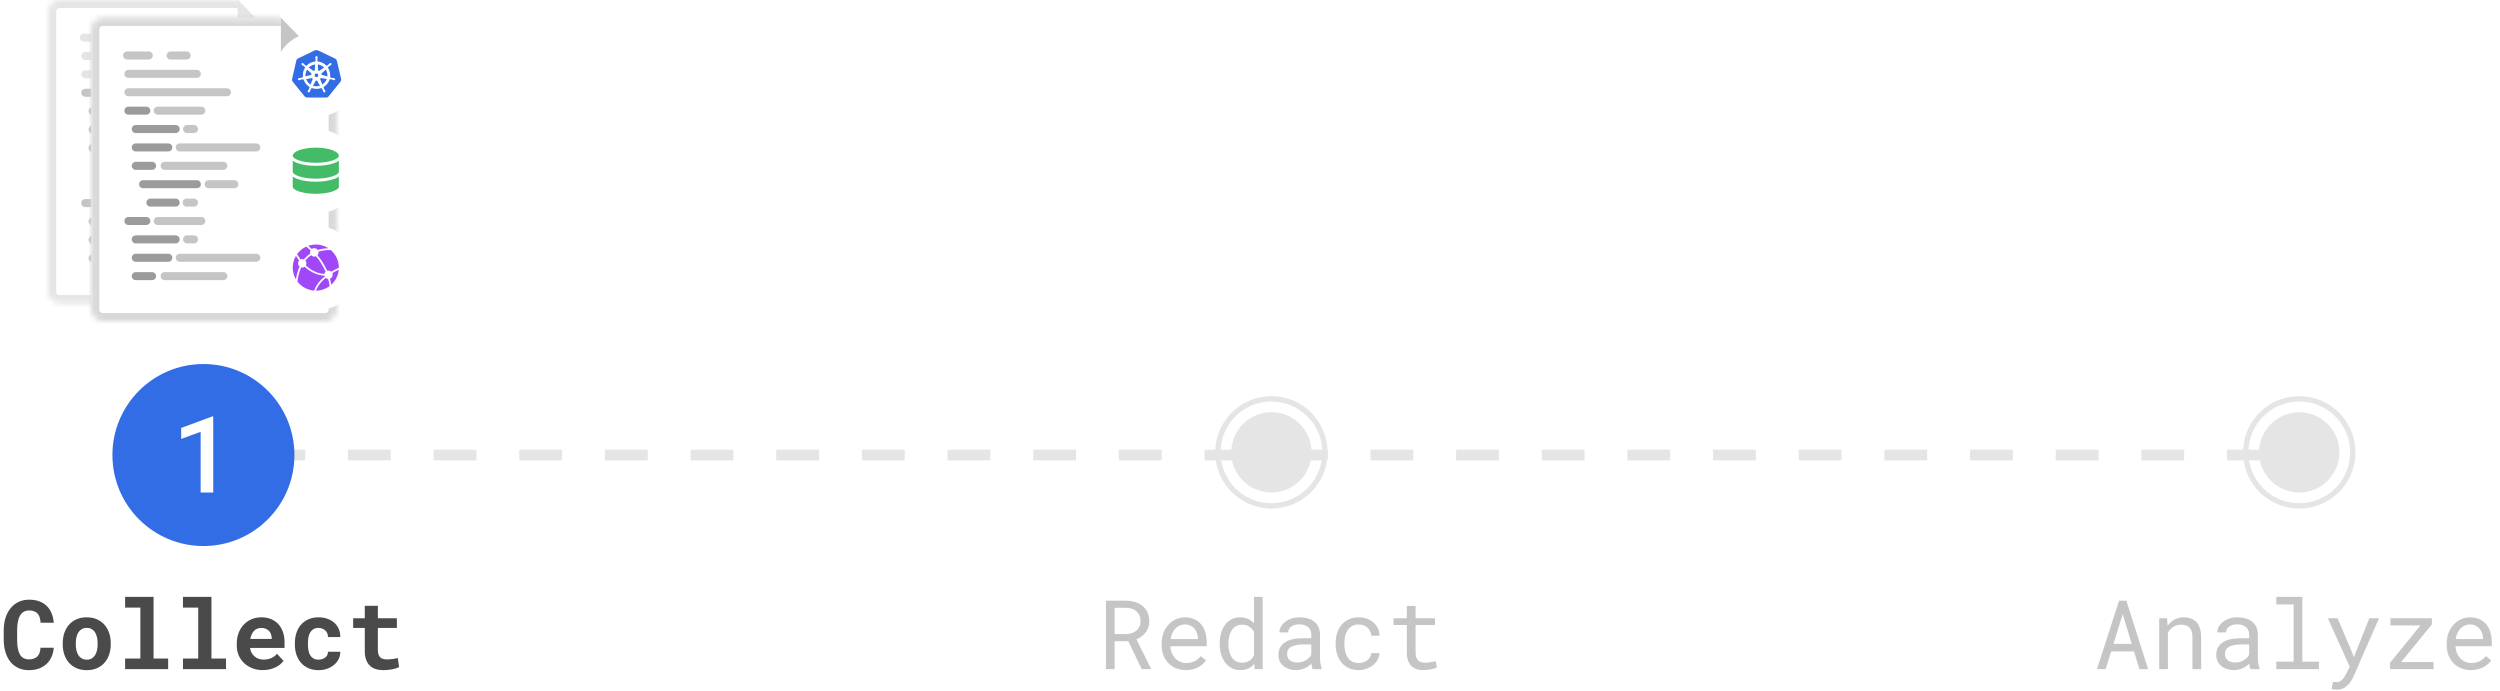 <svg xmlns="http://www.w3.org/2000/svg" width="467" height="129" fill="none" viewBox="0 0 467 129"><path fill="#C5C5C5" d="M398.638 121.687H394.366L393.338 125H391.712L395.843 112.203H397.205L401.266 125H399.648L398.638 121.687ZM394.806 120.271H398.207L396.52 114.717L394.806 120.271ZM404.799 115.49L404.913 116.896C405.259 116.404 405.684 116.021 406.188 115.745C406.691 115.464 407.254 115.32 407.875 115.314C408.373 115.314 408.824 115.385 409.229 115.525C409.639 115.666 409.987 115.886 410.274 116.185C410.562 116.483 410.781 116.864 410.934 117.327C411.092 117.784 411.171 118.329 411.171 118.962V125H409.545V118.997C409.545 118.575 409.498 118.218 409.404 117.925C409.311 117.632 409.17 117.395 408.982 117.213C408.801 117.031 408.575 116.899 408.306 116.817C408.042 116.735 407.737 116.694 407.392 116.694C406.847 116.694 406.366 116.832 405.95 117.107C405.54 117.377 405.212 117.734 404.966 118.18V125H403.34V115.49H404.799ZM420.399 125C420.335 124.877 420.282 124.725 420.241 124.543C420.206 124.355 420.18 124.162 420.162 123.963C419.998 124.127 419.813 124.282 419.608 124.429C419.409 124.575 419.187 124.704 418.94 124.815C418.7 124.927 418.442 125.015 418.167 125.079C417.892 125.144 417.599 125.176 417.288 125.176C416.784 125.176 416.327 125.103 415.917 124.956C415.513 124.81 415.167 124.613 414.88 124.367C414.599 124.115 414.379 123.819 414.221 123.479C414.068 123.134 413.992 122.762 413.992 122.363C413.992 121.842 414.095 121.385 414.3 120.992C414.511 120.6 414.807 120.274 415.188 120.017C415.568 119.753 416.025 119.557 416.559 119.428C417.098 119.299 417.698 119.234 418.36 119.234H420.136V118.487C420.136 118.2 420.083 117.942 419.978 117.714C419.872 117.485 419.723 117.292 419.529 117.134C419.336 116.97 419.099 116.844 418.817 116.756C418.542 116.668 418.231 116.624 417.886 116.624C417.563 116.624 417.273 116.665 417.016 116.747C416.764 116.829 416.55 116.938 416.374 117.072C416.198 117.207 416.061 117.368 415.961 117.556C415.867 117.737 415.82 117.928 415.82 118.127H414.186C414.191 117.781 414.279 117.441 414.449 117.107C414.625 116.773 414.874 116.475 415.196 116.211C415.524 115.941 415.92 115.725 416.383 115.561C416.852 115.396 417.382 115.314 417.974 115.314C418.513 115.314 419.014 115.382 419.477 115.517C419.939 115.646 420.338 115.845 420.672 116.114C421.012 116.378 421.278 116.709 421.472 117.107C421.665 117.506 421.762 117.972 421.762 118.505V122.926C421.762 123.242 421.791 123.579 421.85 123.937C421.908 124.288 421.99 124.596 422.096 124.859V125H420.399ZM417.525 123.761C417.842 123.761 418.138 123.72 418.413 123.638C418.688 123.556 418.938 123.447 419.16 123.312C419.389 123.178 419.585 123.025 419.749 122.855C419.913 122.68 420.042 122.498 420.136 122.311V120.386H418.624C417.675 120.386 416.937 120.526 416.409 120.808C415.882 121.089 415.618 121.531 415.618 122.135C415.618 122.369 415.656 122.586 415.732 122.785C415.814 122.984 415.935 123.157 416.093 123.304C416.251 123.444 416.45 123.556 416.69 123.638C416.931 123.72 417.209 123.761 417.525 123.761ZM425.216 111.5H430.076V123.594H433.179V125H425.216V123.594H428.45V112.915H425.216V111.5ZM439.27 121.625L439.691 122.776L442.592 115.49H444.411L439.586 126.468C439.475 126.714 439.331 126.975 439.155 127.25C438.985 127.525 438.777 127.78 438.531 128.015C438.285 128.249 437.998 128.445 437.67 128.604C437.342 128.762 436.964 128.841 436.536 128.841C436.46 128.841 436.375 128.835 436.281 128.823C436.188 128.817 436.094 128.806 436 128.788C435.906 128.776 435.818 128.762 435.736 128.744C435.654 128.727 435.587 128.712 435.534 128.7L435.798 127.373C435.839 127.373 435.895 127.376 435.965 127.382C436.035 127.388 436.108 127.394 436.185 127.399C436.261 127.405 436.334 127.408 436.404 127.408C436.475 127.414 436.53 127.417 436.571 127.417C436.794 127.417 436.996 127.355 437.178 127.232C437.365 127.109 437.529 126.963 437.67 126.793C437.816 126.623 437.939 126.447 438.039 126.266C438.145 126.084 438.227 125.935 438.285 125.817L438.936 124.552L434.84 115.49H436.659L439.27 121.625ZM448.533 123.673H454.589V125H446.459V123.805L452.137 116.835H446.538V115.49H454.272V116.642L448.533 123.673ZM461.594 125.176C460.926 125.176 460.311 125.062 459.748 124.833C459.191 124.604 458.714 124.285 458.315 123.875C457.917 123.465 457.606 122.979 457.384 122.416C457.161 121.854 457.05 121.241 457.05 120.579V120.21C457.05 119.442 457.173 118.757 457.419 118.153C457.665 117.544 457.99 117.031 458.395 116.615C458.805 116.193 459.268 115.871 459.783 115.648C460.305 115.426 460.838 115.314 461.383 115.314C462.068 115.314 462.666 115.435 463.176 115.675C463.691 115.909 464.119 116.237 464.459 116.659C464.799 117.075 465.051 117.567 465.215 118.136C465.385 118.704 465.47 119.319 465.47 119.981V120.711H458.676C458.693 121.145 458.775 121.552 458.922 121.933C459.074 122.313 459.279 122.647 459.537 122.935C459.801 123.216 460.114 123.438 460.478 123.603C460.841 123.767 461.242 123.849 461.682 123.849C462.262 123.849 462.777 123.731 463.229 123.497C463.68 123.263 464.055 122.952 464.354 122.565L465.347 123.339C465.188 123.579 464.989 123.811 464.749 124.033C464.515 124.25 464.242 124.443 463.932 124.613C463.621 124.783 463.27 124.918 462.877 125.018C462.484 125.123 462.057 125.176 461.594 125.176ZM461.383 116.65C461.055 116.65 460.744 116.712 460.451 116.835C460.158 116.952 459.895 117.128 459.66 117.362C459.426 117.591 459.227 117.875 459.062 118.215C458.904 118.549 458.793 118.936 458.729 119.375H463.844V119.252C463.826 118.936 463.765 118.622 463.659 118.312C463.56 118.001 463.41 117.723 463.211 117.477C463.012 117.23 462.76 117.031 462.455 116.879C462.156 116.727 461.799 116.65 461.383 116.65Z"/><path fill="#C5C5C5" d="M210.766 119.779H208.208V125H206.591V112.203H210.344C210.941 112.215 211.504 112.3 212.031 112.458C212.559 112.616 213.019 112.854 213.411 113.17C213.81 113.486 214.12 113.885 214.343 114.365C214.571 114.84 214.686 115.399 214.686 116.044C214.686 116.46 214.624 116.841 214.501 117.187C214.384 117.532 214.22 117.846 214.009 118.127C213.798 118.408 213.546 118.657 213.253 118.874C212.96 119.091 212.638 119.275 212.286 119.428L215.002 124.895L214.993 125H213.279L210.766 119.779ZM208.208 118.443H210.388C210.751 118.438 211.094 118.382 211.416 118.276C211.738 118.165 212.02 118.007 212.26 117.802C212.506 117.597 212.699 117.348 212.84 117.055C212.98 116.756 213.051 116.413 213.051 116.026C213.051 115.616 212.983 115.259 212.849 114.954C212.714 114.644 212.526 114.386 212.286 114.181C212.046 113.97 211.759 113.812 211.425 113.706C211.097 113.601 210.736 113.545 210.344 113.539H208.208V118.443ZM221.541 125.176C220.873 125.176 220.258 125.062 219.695 124.833C219.139 124.604 218.661 124.285 218.263 123.875C217.864 123.465 217.554 122.979 217.331 122.416C217.108 121.854 216.997 121.241 216.997 120.579V120.21C216.997 119.442 217.12 118.757 217.366 118.153C217.612 117.544 217.938 117.031 218.342 116.615C218.752 116.193 219.215 115.871 219.73 115.648C220.252 115.426 220.785 115.314 221.33 115.314C222.016 115.314 222.613 115.435 223.123 115.675C223.639 115.909 224.066 116.237 224.406 116.659C224.746 117.075 224.998 117.567 225.162 118.136C225.332 118.704 225.417 119.319 225.417 119.981V120.711H218.623C218.641 121.145 218.723 121.552 218.869 121.933C219.021 122.313 219.227 122.647 219.484 122.935C219.748 123.216 220.062 123.438 220.425 123.603C220.788 123.767 221.189 123.849 221.629 123.849C222.209 123.849 222.725 123.731 223.176 123.497C223.627 123.263 224.002 122.952 224.301 122.565L225.294 123.339C225.136 123.579 224.937 123.811 224.696 124.033C224.462 124.25 224.189 124.443 223.879 124.613C223.568 124.783 223.217 124.918 222.824 125.018C222.432 125.123 222.004 125.176 221.541 125.176ZM221.33 116.65C221.002 116.65 220.691 116.712 220.398 116.835C220.105 116.952 219.842 117.128 219.607 117.362C219.373 117.591 219.174 117.875 219.01 118.215C218.852 118.549 218.74 118.936 218.676 119.375H223.791V119.252C223.773 118.936 223.712 118.622 223.606 118.312C223.507 118.001 223.357 117.723 223.158 117.477C222.959 117.23 222.707 117.031 222.402 116.879C222.104 116.727 221.746 116.65 221.33 116.65ZM227.843 120.166C227.843 119.457 227.931 118.807 228.106 118.215C228.288 117.617 228.543 117.104 228.871 116.677C229.205 116.249 229.606 115.915 230.075 115.675C230.544 115.435 231.068 115.314 231.648 115.314C232.217 115.314 232.712 115.411 233.134 115.604C233.562 115.792 233.931 116.067 234.241 116.431V111.5H235.867V125H234.373L234.303 123.998C233.986 124.385 233.608 124.678 233.169 124.877C232.729 125.076 232.217 125.176 231.631 125.176C231.057 125.176 230.535 125.053 230.066 124.807C229.604 124.561 229.208 124.221 228.88 123.787C228.552 123.354 228.297 122.844 228.115 122.258C227.934 121.666 227.843 121.03 227.843 120.351V120.166ZM229.469 120.351C229.469 120.813 229.519 121.253 229.618 121.669C229.718 122.085 229.87 122.451 230.075 122.768C230.286 123.084 230.553 123.336 230.875 123.523C231.197 123.705 231.584 123.796 232.035 123.796C232.311 123.796 232.56 123.764 232.782 123.699C233.005 123.635 233.207 123.544 233.389 123.427C233.57 123.304 233.731 123.16 233.872 122.996C234.013 122.826 234.136 122.639 234.241 122.434V118.021C234.03 117.635 233.746 117.318 233.389 117.072C233.031 116.82 232.586 116.694 232.053 116.694C231.596 116.694 231.203 116.788 230.875 116.976C230.553 117.163 230.286 117.418 230.075 117.74C229.87 118.057 229.718 118.426 229.618 118.848C229.519 119.264 229.469 119.703 229.469 120.166V120.351ZM245.21 125C245.146 124.877 245.093 124.725 245.052 124.543C245.017 124.355 244.99 124.162 244.973 123.963C244.809 124.127 244.624 124.282 244.419 124.429C244.22 124.575 243.997 124.704 243.751 124.815C243.511 124.927 243.253 125.015 242.978 125.079C242.702 125.144 242.409 125.176 242.099 125.176C241.595 125.176 241.138 125.103 240.728 124.956C240.323 124.81 239.978 124.613 239.69 124.367C239.409 124.115 239.189 123.819 239.031 123.479C238.879 123.134 238.803 122.762 238.803 122.363C238.803 121.842 238.905 121.385 239.11 120.992C239.321 120.6 239.617 120.274 239.998 120.017C240.379 119.753 240.836 119.557 241.369 119.428C241.908 119.299 242.509 119.234 243.171 119.234H244.946V118.487C244.946 118.2 244.894 117.942 244.788 117.714C244.683 117.485 244.533 117.292 244.34 117.134C244.146 116.97 243.909 116.844 243.628 116.756C243.353 116.668 243.042 116.624 242.696 116.624C242.374 116.624 242.084 116.665 241.826 116.747C241.574 116.829 241.36 116.938 241.185 117.072C241.009 117.207 240.871 117.368 240.771 117.556C240.678 117.737 240.631 117.928 240.631 118.127H238.996C239.002 117.781 239.09 117.441 239.26 117.107C239.436 116.773 239.685 116.475 240.007 116.211C240.335 115.941 240.73 115.725 241.193 115.561C241.662 115.396 242.192 115.314 242.784 115.314C243.323 115.314 243.824 115.382 244.287 115.517C244.75 115.646 245.148 115.845 245.482 116.114C245.822 116.378 246.089 116.709 246.282 117.107C246.476 117.506 246.572 117.972 246.572 118.505V122.926C246.572 123.242 246.602 123.579 246.66 123.937C246.719 124.288 246.801 124.596 246.906 124.859V125H245.21ZM242.336 123.761C242.652 123.761 242.948 123.72 243.224 123.638C243.499 123.556 243.748 123.447 243.971 123.312C244.199 123.178 244.396 123.025 244.56 122.855C244.724 122.68 244.853 122.498 244.946 122.311V120.386H243.435C242.485 120.386 241.747 120.526 241.22 120.808C240.692 121.089 240.429 121.531 240.429 122.135C240.429 122.369 240.467 122.586 240.543 122.785C240.625 122.984 240.745 123.157 240.903 123.304C241.062 123.444 241.261 123.556 241.501 123.638C241.741 123.72 242.02 123.761 242.336 123.761ZM253.823 123.857C254.116 123.857 254.4 123.811 254.676 123.717C254.957 123.623 255.206 123.494 255.423 123.33C255.64 123.16 255.812 122.964 255.941 122.741C256.076 122.513 256.146 122.267 256.152 122.003H257.69C257.685 122.425 257.573 122.829 257.356 123.216C257.146 123.597 256.861 123.934 256.504 124.227C256.146 124.514 255.736 124.745 255.273 124.921C254.811 125.091 254.327 125.176 253.823 125.176C253.103 125.176 252.473 125.047 251.934 124.789C251.395 124.531 250.943 124.186 250.58 123.752C250.223 123.312 249.953 122.809 249.771 122.24C249.59 121.666 249.499 121.062 249.499 120.43V120.061C249.499 119.434 249.59 118.833 249.771 118.259C249.953 117.685 250.223 117.181 250.58 116.747C250.943 116.308 251.395 115.959 251.934 115.701C252.473 115.443 253.103 115.314 253.823 115.314C254.386 115.314 254.901 115.405 255.37 115.587C255.845 115.763 256.252 116.006 256.592 116.316C256.938 116.621 257.207 116.984 257.4 117.406C257.594 117.828 257.69 118.279 257.69 118.76H256.152C256.146 118.473 256.082 118.203 255.959 117.951C255.842 117.693 255.681 117.468 255.476 117.274C255.271 117.081 255.024 116.929 254.737 116.817C254.456 116.706 254.151 116.65 253.823 116.65C253.319 116.65 252.895 116.753 252.549 116.958C252.209 117.157 251.934 117.421 251.723 117.749C251.512 118.071 251.359 118.435 251.266 118.839C251.178 119.243 251.134 119.65 251.134 120.061V120.43C251.134 120.846 251.178 121.259 251.266 121.669C251.359 122.073 251.509 122.439 251.714 122.768C251.925 123.09 252.2 123.354 252.54 123.559C252.886 123.758 253.313 123.857 253.823 123.857ZM264.432 113.188V115.49H268.053V116.747H264.432V121.915C264.432 122.284 264.479 122.589 264.572 122.829C264.666 123.069 264.795 123.263 264.959 123.409C265.123 123.55 265.311 123.649 265.521 123.708C265.738 123.767 265.967 123.796 266.207 123.796C266.383 123.796 266.564 123.787 266.752 123.77C266.939 123.746 267.121 123.72 267.297 123.69C267.479 123.661 267.646 123.632 267.798 123.603C267.956 123.567 268.085 123.538 268.185 123.515L268.413 124.666C268.278 124.748 268.114 124.821 267.921 124.886C267.728 124.944 267.517 124.994 267.288 125.035C267.06 125.082 266.816 125.117 266.559 125.141C266.307 125.164 266.055 125.176 265.803 125.176C265.381 125.176 264.985 125.117 264.616 125C264.253 124.877 263.937 124.687 263.667 124.429C263.397 124.165 263.184 123.828 263.025 123.418C262.873 123.002 262.797 122.501 262.797 121.915V116.747H260.301V115.49H262.797V113.188H264.432Z"/><path stroke="#E5E5E5" stroke-dasharray="8 8" stroke-width="2" d="M49 85H234"/><path stroke="#E5E5E5" stroke-dasharray="8 8" stroke-width="2" d="M240 85H427"/><circle cx="237.5" cy="84.5" r="10" stroke="#E5E5E5"/><circle cx="237.5" cy="84.5" r="7.5" fill="#E5E5E5"/><circle cx="429.5" cy="84.5" r="10" stroke="#E5E5E5"/><circle cx="429.5" cy="84.5" r="7.5" fill="#E5E5E5"/><path fill="#4A4A4A" d="M10.037 120.992C9.996 121.637 9.855 122.217 9.615 122.732C9.381 123.248 9.064 123.688 8.666 124.051C8.268 124.414 7.793 124.695 7.242 124.895C6.691 125.088 6.082 125.185 5.414 125.185C4.658 125.185 3.987 125.047 3.401 124.771C2.815 124.49 2.323 124.101 1.925 123.603C1.526 123.099 1.222 122.495 1.011 121.792C0.8 121.089 0.694 120.315 0.694 119.472V117.749C0.694 116.899 0.806 116.123 1.028 115.42C1.251 114.717 1.567 114.113 1.978 113.609C2.388 113.105 2.883 112.716 3.463 112.44C4.049 112.159 4.705 112.019 5.432 112.019C6.135 112.019 6.759 112.118 7.304 112.317C7.854 112.517 8.323 112.801 8.71 113.17C9.097 113.539 9.401 113.99 9.624 114.523C9.847 115.057 9.987 115.657 10.046 116.325H7.585C7.562 115.944 7.503 115.61 7.409 115.323C7.321 115.036 7.189 114.799 7.014 114.611C6.844 114.418 6.627 114.274 6.363 114.181C6.105 114.081 5.795 114.031 5.432 114.031C5.051 114.031 4.72 114.113 4.438 114.277C4.157 114.441 3.923 114.682 3.735 114.998C3.554 115.314 3.419 115.704 3.331 116.167C3.243 116.624 3.199 117.146 3.199 117.731V119.472C3.199 120.731 3.375 121.663 3.727 122.267C4.084 122.87 4.646 123.172 5.414 123.172C6.059 123.172 6.568 123.002 6.943 122.662C7.318 122.316 7.526 121.76 7.567 120.992H10.037ZM11.716 120.157C11.716 119.466 11.815 118.827 12.015 118.241C12.214 117.649 12.504 117.137 12.885 116.703C13.271 116.27 13.74 115.93 14.291 115.684C14.848 115.438 15.483 115.314 16.198 115.314C16.913 115.314 17.549 115.438 18.105 115.684C18.662 115.93 19.131 116.27 19.512 116.703C19.898 117.137 20.191 117.649 20.391 118.241C20.59 118.827 20.689 119.466 20.689 120.157V120.342C20.689 121.039 20.59 121.684 20.391 122.275C20.191 122.861 19.901 123.371 19.52 123.805C19.14 124.238 18.671 124.578 18.114 124.824C17.558 125.064 16.925 125.185 16.216 125.185C15.501 125.185 14.862 125.064 14.3 124.824C13.743 124.578 13.271 124.238 12.885 123.805C12.504 123.371 12.214 122.861 12.015 122.275C11.815 121.684 11.716 121.039 11.716 120.342V120.157ZM14.159 120.342C14.159 120.74 14.197 121.115 14.273 121.467C14.35 121.812 14.47 122.117 14.634 122.381C14.798 122.639 15.009 122.844 15.267 122.996C15.53 123.148 15.847 123.225 16.216 123.225C16.573 123.225 16.881 123.148 17.139 122.996C17.396 122.844 17.605 122.639 17.763 122.381C17.927 122.117 18.047 121.812 18.123 121.467C18.199 121.115 18.237 120.74 18.237 120.342V120.157C18.237 119.771 18.199 119.404 18.123 119.059C18.047 118.713 17.927 118.408 17.763 118.145C17.605 117.881 17.396 117.673 17.139 117.521C16.881 117.368 16.567 117.292 16.198 117.292C15.835 117.292 15.524 117.368 15.267 117.521C15.009 117.673 14.798 117.881 14.634 118.145C14.47 118.408 14.35 118.713 14.273 119.059C14.197 119.404 14.159 119.771 14.159 120.157V120.342ZM23.37 111.5H28.688V123.014H31.412V125H23.37V123.014H26.218V113.495H23.37V111.5ZM34.181 111.5H39.498V123.014H42.223V125H34.181V123.014H37.028V113.495H34.181V111.5ZM49.096 125.176C48.363 125.176 47.698 125.056 47.101 124.815C46.503 124.575 45.99 124.25 45.562 123.84C45.135 123.424 44.804 122.938 44.569 122.381C44.341 121.818 44.227 121.218 44.227 120.579V120.228C44.227 119.501 44.341 118.839 44.569 118.241C44.798 117.638 45.117 117.119 45.527 116.686C45.938 116.252 46.424 115.915 46.986 115.675C47.549 115.435 48.161 115.314 48.823 115.314C49.509 115.314 50.118 115.429 50.651 115.657C51.19 115.88 51.645 116.196 52.014 116.606C52.389 117.017 52.673 117.512 52.866 118.092C53.06 118.666 53.156 119.302 53.156 119.999V121.036H46.705C46.752 121.358 46.846 121.654 46.986 121.924C47.133 122.188 47.317 122.416 47.54 122.609C47.763 122.803 48.018 122.952 48.305 123.058C48.592 123.163 48.905 123.216 49.245 123.216C49.485 123.216 49.723 123.192 49.957 123.146C50.197 123.099 50.426 123.031 50.643 122.943C50.859 122.85 51.062 122.735 51.249 122.601C51.437 122.466 51.601 122.308 51.741 122.126L52.963 123.444C52.81 123.661 52.611 123.875 52.365 124.086C52.125 124.291 51.838 124.476 51.504 124.64C51.176 124.798 50.81 124.927 50.405 125.026C50.001 125.126 49.565 125.176 49.096 125.176ZM48.806 117.292C48.53 117.292 48.278 117.342 48.05 117.441C47.821 117.535 47.619 117.673 47.443 117.854C47.273 118.036 47.13 118.253 47.013 118.505C46.895 118.757 46.808 119.038 46.749 119.349H50.757V119.155C50.745 118.897 50.695 118.654 50.607 118.426C50.52 118.197 50.394 118.001 50.23 117.837C50.065 117.667 49.863 117.535 49.623 117.441C49.389 117.342 49.116 117.292 48.806 117.292ZM59.502 123.225C59.742 123.225 59.971 123.189 60.188 123.119C60.404 123.049 60.595 122.949 60.759 122.82C60.923 122.691 61.049 122.536 61.137 122.354C61.23 122.173 61.272 121.971 61.26 121.748H63.562C63.574 122.24 63.472 122.697 63.255 123.119C63.044 123.541 62.754 123.904 62.385 124.209C62.016 124.514 61.585 124.754 61.093 124.93C60.606 125.1 60.091 125.185 59.546 125.185C58.808 125.185 58.16 125.062 57.603 124.815C57.047 124.563 56.581 124.221 56.206 123.787C55.837 123.354 55.556 122.847 55.362 122.267C55.175 121.681 55.081 121.054 55.081 120.386V120.122C55.081 119.454 55.175 118.83 55.362 118.25C55.55 117.664 55.831 117.154 56.206 116.721C56.581 116.287 57.044 115.944 57.595 115.692C58.151 115.44 58.796 115.314 59.528 115.314C60.114 115.314 60.656 115.402 61.154 115.578C61.652 115.754 62.08 116.003 62.438 116.325C62.801 116.642 63.082 117.028 63.281 117.485C63.48 117.937 63.574 118.443 63.562 119.006H61.26C61.272 118.771 61.236 118.549 61.154 118.338C61.072 118.127 60.952 117.945 60.794 117.793C60.636 117.641 60.445 117.521 60.223 117.433C60 117.339 59.757 117.292 59.493 117.292C59.106 117.292 58.787 117.371 58.535 117.529C58.283 117.688 58.081 117.898 57.929 118.162C57.782 118.426 57.677 118.728 57.612 119.067C57.554 119.407 57.524 119.759 57.524 120.122V120.386C57.524 120.755 57.554 121.112 57.612 121.458C57.671 121.798 57.773 122.1 57.92 122.363C58.072 122.621 58.274 122.829 58.526 122.987C58.784 123.146 59.109 123.225 59.502 123.225ZM70.585 113.161V115.49H74.136V117.292H70.585V121.379C70.585 121.725 70.623 122.015 70.699 122.249C70.781 122.478 70.895 122.662 71.042 122.803C71.189 122.938 71.364 123.034 71.569 123.093C71.78 123.151 72.015 123.181 72.272 123.181C72.46 123.181 72.65 123.172 72.844 123.154C73.043 123.137 73.231 123.116 73.406 123.093C73.588 123.063 73.755 123.034 73.907 123.005C74.065 122.976 74.2 122.946 74.311 122.917L74.549 124.596C74.379 124.695 74.18 124.783 73.951 124.859C73.723 124.93 73.48 124.988 73.222 125.035C72.964 125.082 72.694 125.117 72.413 125.141C72.138 125.17 71.865 125.185 71.596 125.185C71.074 125.185 70.6 125.117 70.172 124.982C69.75 124.842 69.387 124.628 69.082 124.341C68.783 124.048 68.552 123.679 68.388 123.233C68.224 122.782 68.142 122.243 68.142 121.616V117.292H65.971V115.49H68.142V113.161H70.585Z"/><circle cx="38" cy="85" r="17" fill="#326DE6"/><path fill="#fff" d="M39.832 92H37.478V80.662L33.846 81.99V79.939L39.685 77.781H39.832V92Z"/><mask id="path-12-inside-1" fill="#fff"><path d="M54.834 10.686V54.499C54.834 55.679 53.901 56.636 52.75 56.636H11.083C9.933 56.636 9 55.679 9 54.499V2.137C9 0.957 9.933 0 11.083 0H44.417"/></mask><path fill="#fff" d="M54.834 10.686V54.499C54.834 55.679 53.901 56.636 52.75 56.636H11.083C9.933 56.636 9 55.679 9 54.499V2.137C9 0.957 9.933 0 11.083 0H44.417"/><path fill="#E5E5E5" d="M53.334 10.686V54.499H56.334V10.686H53.334ZM53.334 54.499C53.334 54.887 53.036 55.136 52.75 55.136V58.136C54.765 58.136 56.334 56.471 56.334 54.499H53.334ZM52.75 55.136H11.083V58.136H52.75V55.136ZM11.083 55.136C10.797 55.136 10.5 54.887 10.5 54.499H7.5C7.5 56.471 9.068 58.136 11.083 58.136V55.136ZM10.5 54.499V2.137H7.5V54.499H10.5ZM10.5 2.137C10.5 1.749 10.797 1.5 11.083 1.5V-1.5C9.068 -1.5 7.5 0.165 7.5 2.137H10.5ZM11.083 1.5H44.417V-1.5H11.083V1.5Z" mask="url(#path-12-inside-1)"/><path fill="#D8D8D8" d="M54.834 10.686H45.481C44.894 10.686 44.417 10.21 44.417 9.622V0"/><path fill="#E5E5E5" d="M54.834 10.686H45.481C44.894 10.686 44.417 10.21 44.417 9.622V0"/><path stroke="#E5E5E5" stroke-linecap="round" stroke-width="1.5" d="M15.924 10.457H28.708"/><path stroke="#E5E5E5" stroke-dasharray="4.06 4.06" stroke-linecap="round" stroke-width="1.5" d="M15.678 7.022H26.807"/><path stroke="#E5E5E5" stroke-linecap="round" stroke-width="1.5" d="M15.924 13.892H34.34"/><path stroke="#C5C5C5" stroke-linecap="round" stroke-width="1.5" d="M15.924 17.327H19.273"/><path stroke="#E5E5E5" stroke-linecap="round" stroke-width="1.5" d="M21.404 17.327H29.546"/><path stroke="#C5C5C5" stroke-linecap="round" stroke-width="1.5" d="M17.294 20.761H24.752"/><path stroke="#E5E5E5" stroke-linecap="round" stroke-width="1.5" d="M26.882 20.761H28.176"/><path stroke="#C5C5C5" stroke-linecap="round" stroke-width="1.5" d="M17.294 24.196H23.382"/><path stroke="#E5E5E5" stroke-linecap="round" stroke-width="1.5" d="M25.513 24.196H39.819"/><path stroke="#C5C5C5" stroke-linecap="round" stroke-width="1.5" d="M17.294 27.631H20.338"/><path stroke="#E5E5E5" stroke-linecap="round" stroke-width="1.5" d="M22.697 27.631H33.655"/><path stroke="#C5C5C5" stroke-linecap="round" stroke-width="1.5" d="M18.664 31.066H28.709"/><path stroke="#E5E5E5" stroke-linecap="round" stroke-width="1.5" d="M30.916 31.066H35.71"/><path stroke="#C5C5C5" stroke-linecap="round" stroke-width="1.5" d="M20.033 34.501H24.751"/><path stroke="#E5E5E5" stroke-linecap="round" stroke-width="1.5" d="M26.807 34.501H28.176"/><path stroke="#C5C5C5" stroke-linecap="round" stroke-width="1.5" d="M15.924 37.935H19.273"/><path stroke="#E5E5E5" stroke-linecap="round" stroke-width="1.5" d="M21.404 37.935H29.546"/><path stroke="#C5C5C5" stroke-linecap="round" stroke-width="1.5" d="M17.294 41.37H24.752"/><path stroke="#E5E5E5" stroke-linecap="round" stroke-width="1.5" d="M26.882 41.37H28.176"/><path stroke="#C5C5C5" stroke-linecap="round" stroke-width="1.5" d="M17.294 44.805H23.382"/><path stroke="#E5E5E5" stroke-linecap="round" stroke-width="1.5" d="M25.513 44.805H39.819"/><path stroke="#C5C5C5" stroke-linecap="round" stroke-width="1.5" d="M17.294 48.24H20.338"/><path stroke="#E5E5E5" stroke-linecap="round" stroke-width="1.5" d="M22.697 48.24H33.655"/><mask id="path-39-inside-2" fill="#fff"><path d="M62.895 14.03V57.843C62.895 59.023 61.962 59.98 60.811 59.98H19.144C17.994 59.98 17.061 59.023 17.061 57.843V5.481C17.061 4.301 17.994 3.344 19.144 3.344H52.478"/></mask><path fill="#fff" d="M62.895 14.03V57.843C62.895 59.023 61.962 59.98 60.811 59.98H19.144C17.994 59.98 17.061 59.023 17.061 57.843V5.481C17.061 4.301 17.994 3.344 19.144 3.344H52.478"/><path fill="#D8D8D8" d="M61.395 14.03V57.843H64.394V14.03H61.395ZM61.395 57.843C61.395 58.231 61.097 58.48 60.811 58.48V61.48C62.826 61.48 64.394 59.816 64.394 57.843H61.395ZM60.811 58.48H19.144V61.48H60.811V58.48ZM19.144 58.48C18.858 58.48 18.561 58.231 18.561 57.843H15.561C15.561 59.816 17.13 61.48 19.144 61.48V58.48ZM18.561 57.843V5.481H15.561V57.843H18.561ZM18.561 5.481C18.561 5.093 18.858 4.844 19.144 4.844V1.844C17.13 1.844 15.561 3.509 15.561 5.481H18.561ZM19.144 4.844H52.478V1.844H19.144V4.844Z" mask="url(#path-39-inside-2)"/><path fill="#D8D8D8" d="M62.895 14.03H53.542C52.955 14.03 52.478 13.554 52.478 12.966V3.344"/><path fill="#C5C5C5" d="M62.895 14.03H53.542C52.955 14.03 52.478 13.554 52.478 12.966V3.344"/><path stroke="#C5C5C5" stroke-linecap="round" stroke-width="1.5" d="M23.985 13.801H36.77"/><path stroke="#C5C5C5" stroke-dasharray="4.06 4.06" stroke-linecap="round" stroke-width="1.5" d="M23.738 10.367H34.867"/><path stroke="#C5C5C5" stroke-linecap="round" stroke-width="1.5" d="M23.985 17.236H42.401"/><path stroke="#9B9B9B" stroke-linecap="round" stroke-width="1.5" d="M23.985 20.671H27.334"/><path stroke="#C5C5C5" stroke-linecap="round" stroke-width="1.5" d="M29.465 20.671H37.607"/><path stroke="#9B9B9B" stroke-linecap="round" stroke-width="1.5" d="M25.355 24.106H32.813"/><path stroke="#C5C5C5" stroke-linecap="round" stroke-width="1.5" d="M34.944 24.106H36.237"/><path stroke="#9B9B9B" stroke-linecap="round" stroke-width="1.5" d="M25.355 27.541H31.443"/><path stroke="#C5C5C5" stroke-linecap="round" stroke-width="1.5" d="M33.574 27.541H47.88"/><path stroke="#9B9B9B" stroke-linecap="round" stroke-width="1.5" d="M25.355 30.975H28.399"/><path stroke="#C5C5C5" stroke-linecap="round" stroke-width="1.5" d="M30.758 30.975H41.716"/><path stroke="#9B9B9B" stroke-linecap="round" stroke-width="1.5" d="M26.725 34.41H36.77"/><path stroke="#C5C5C5" stroke-linecap="round" stroke-width="1.5" d="M38.977 34.41H43.771"/><path stroke="#9B9B9B" stroke-linecap="round" stroke-width="1.5" d="M28.095 37.845H32.813"/><path stroke="#C5C5C5" stroke-linecap="round" stroke-width="1.5" d="M34.867 37.845H36.237"/><path stroke="#9B9B9B" stroke-linecap="round" stroke-width="1.5" d="M23.985 41.28H27.334"/><path stroke="#C5C5C5" stroke-linecap="round" stroke-width="1.5" d="M29.465 41.28H37.607"/><path stroke="#9B9B9B" stroke-linecap="round" stroke-width="1.5" d="M25.355 44.715H32.813"/><path stroke="#C5C5C5" stroke-linecap="round" stroke-width="1.5" d="M34.944 44.715H36.237"/><path stroke="#9B9B9B" stroke-linecap="round" stroke-width="1.5" d="M25.355 48.149H31.443"/><path stroke="#C5C5C5" stroke-linecap="round" stroke-width="1.5" d="M33.574 48.149H47.88"/><path stroke="#9B9B9B" stroke-linecap="round" stroke-width="1.5" d="M25.355 51.584H28.399"/><path stroke="#C5C5C5" stroke-linecap="round" stroke-width="1.5" d="M30.758 51.584H41.716"/><g filter="url(#filter0_d)"><path fill="#fff" d="M59.116 21.786C63.47 21.786 66.999 18.259 66.999 13.91C66.999 9.56 63.47 6.033 59.116 6.033C54.762 6.033 51.232 9.56 51.232 13.91C51.232 18.259 54.762 21.786 59.116 21.786Z"/></g><path fill="#326DE6" fill-rule="evenodd" d="M62.927 11.33C62.875 11.162 62.749 11.026 62.592 10.942L59.391 9.411C59.307 9.369 59.213 9.359 59.129 9.359C59.045 9.359 58.95 9.359 58.866 9.38L55.666 10.921C55.508 10.994 55.393 11.131 55.351 11.309L54.564 14.759C54.532 14.937 54.574 15.115 54.679 15.262L56.894 17.999C57.02 18.125 57.198 18.208 57.376 18.219H60.902C61.091 18.24 61.269 18.156 61.385 17.999L63.599 15.262C63.704 15.115 63.746 14.937 63.725 14.759L62.927 11.33Z" clip-rule="evenodd"/><path fill="#fff" fill-rule="evenodd" d="M62.434 14.622C62.424 14.622 62.413 14.622 62.413 14.612C62.413 14.601 62.392 14.601 62.371 14.601C62.329 14.591 62.287 14.591 62.245 14.591C62.224 14.591 62.203 14.591 62.182 14.581H62.172C62.057 14.57 61.931 14.549 61.815 14.518C61.784 14.507 61.752 14.476 61.742 14.444L61.658 14.423C61.7 14.119 61.679 13.805 61.616 13.501C61.542 13.196 61.416 12.903 61.249 12.641L61.312 12.578V12.567C61.312 12.536 61.322 12.494 61.343 12.473C61.437 12.389 61.532 12.326 61.637 12.263L61.7 12.232C61.721 12.221 61.739 12.211 61.758 12.2C61.776 12.19 61.794 12.179 61.815 12.169C61.821 12.164 61.826 12.161 61.831 12.158C61.836 12.156 61.842 12.153 61.847 12.148C61.853 12.141 61.852 12.139 61.849 12.136C61.848 12.133 61.847 12.131 61.847 12.127C61.941 12.053 61.962 11.928 61.889 11.833C61.857 11.791 61.794 11.76 61.742 11.76C61.689 11.76 61.637 11.781 61.595 11.812L61.584 11.823C61.574 11.833 61.563 11.844 61.553 11.844C61.521 11.875 61.49 11.907 61.469 11.938C61.462 11.953 61.449 11.962 61.439 11.97C61.434 11.974 61.43 11.977 61.427 11.98C61.353 12.064 61.259 12.148 61.165 12.211C61.144 12.221 61.123 12.232 61.102 12.232C61.091 12.232 61.07 12.232 61.06 12.221H61.049L60.965 12.274C60.923 12.232 60.879 12.19 60.834 12.148L60.834 12.148L60.834 12.148C60.789 12.106 60.745 12.064 60.703 12.022C60.315 11.718 59.832 11.529 59.339 11.477L59.328 11.393V11.403C59.297 11.382 59.286 11.351 59.276 11.319C59.276 11.204 59.276 11.089 59.297 10.963V10.953C59.297 10.942 59.299 10.931 59.302 10.921C59.305 10.911 59.307 10.9 59.307 10.89C59.312 10.869 59.315 10.848 59.318 10.827L59.318 10.827C59.32 10.806 59.323 10.785 59.328 10.764V10.701C59.339 10.596 59.255 10.491 59.15 10.481C59.087 10.47 59.024 10.502 58.971 10.554C58.929 10.596 58.908 10.648 58.908 10.701V10.753C58.908 10.795 58.919 10.837 58.929 10.879C58.94 10.9 58.94 10.921 58.94 10.942V10.953C58.961 11.068 58.961 11.183 58.961 11.309C58.95 11.341 58.94 11.372 58.908 11.393V11.414L58.898 11.498C58.799 11.507 58.7 11.523 58.595 11.541L58.541 11.55C58.048 11.655 57.597 11.917 57.251 12.284L57.188 12.242H57.177C57.173 12.242 57.168 12.244 57.163 12.246C57.156 12.249 57.147 12.253 57.135 12.253C57.114 12.253 57.093 12.242 57.072 12.232C56.978 12.158 56.883 12.074 56.81 11.991C56.802 11.976 56.79 11.966 56.78 11.958C56.775 11.955 56.771 11.952 56.768 11.949C56.752 11.933 56.739 11.917 56.726 11.901L56.726 11.901C56.713 11.886 56.7 11.87 56.684 11.854C56.679 11.849 56.673 11.846 56.668 11.844C56.663 11.841 56.658 11.838 56.652 11.833L56.642 11.823C56.6 11.791 56.547 11.77 56.495 11.77C56.432 11.77 56.38 11.791 56.348 11.844C56.285 11.938 56.306 12.064 56.39 12.137C56.401 12.137 56.401 12.148 56.401 12.148C56.401 12.148 56.422 12.169 56.432 12.169C56.463 12.19 56.505 12.211 56.547 12.232L56.61 12.263C56.715 12.326 56.82 12.389 56.904 12.473C56.923 12.492 56.943 12.529 56.938 12.559L56.936 12.557V12.567C56.937 12.565 56.937 12.562 56.938 12.559L56.999 12.62C56.993 12.63 56.988 12.638 56.983 12.646C56.978 12.654 56.972 12.662 56.967 12.672C56.642 13.186 56.505 13.794 56.6 14.392L56.516 14.413C56.516 14.423 56.505 14.423 56.505 14.423C56.495 14.455 56.463 14.476 56.432 14.497C56.316 14.528 56.201 14.549 56.075 14.559C56.054 14.559 56.033 14.559 56.012 14.57C55.991 14.57 55.97 14.573 55.949 14.575C55.928 14.578 55.907 14.581 55.886 14.581C55.882 14.581 55.878 14.582 55.873 14.584C55.865 14.587 55.857 14.591 55.844 14.591C55.84 14.591 55.837 14.591 55.835 14.592C55.832 14.593 55.829 14.595 55.823 14.601C55.708 14.622 55.634 14.727 55.655 14.843C55.676 14.937 55.771 15 55.865 14.989C55.886 14.989 55.897 14.989 55.918 14.979C55.923 14.979 55.926 14.979 55.927 14.978C55.928 14.976 55.928 14.974 55.928 14.968C55.928 14.961 55.944 14.964 55.956 14.966C55.962 14.967 55.967 14.968 55.97 14.968C55.997 14.962 56.023 14.951 56.047 14.941L56.047 14.941L56.047 14.941C56.061 14.936 56.074 14.93 56.086 14.927C56.107 14.916 56.128 14.905 56.149 14.905H56.159C56.275 14.864 56.38 14.832 56.505 14.811H56.516C56.547 14.811 56.579 14.822 56.6 14.843C56.61 14.843 56.61 14.853 56.61 14.853L56.705 14.843C56.862 15.325 57.156 15.755 57.565 16.069C57.66 16.143 57.744 16.206 57.849 16.258L57.796 16.331C57.796 16.342 57.807 16.342 57.807 16.342C57.828 16.373 57.828 16.415 57.817 16.447C57.775 16.552 57.712 16.657 57.649 16.751V16.762C57.639 16.782 57.628 16.793 57.607 16.814C57.596 16.826 57.584 16.844 57.57 16.865L57.57 16.865C57.559 16.882 57.548 16.9 57.534 16.919C57.529 16.924 57.526 16.929 57.523 16.934C57.521 16.94 57.518 16.945 57.513 16.95C57.513 16.95 57.513 16.961 57.502 16.961C57.45 17.066 57.492 17.191 57.586 17.244C57.607 17.254 57.639 17.265 57.66 17.265C57.744 17.265 57.817 17.212 57.859 17.139C57.859 17.139 57.859 17.128 57.87 17.128C57.87 17.118 57.88 17.108 57.891 17.097C57.896 17.076 57.904 17.058 57.912 17.039C57.919 17.021 57.927 17.003 57.933 16.982L57.953 16.919C57.985 16.803 58.038 16.698 58.09 16.594C58.111 16.562 58.142 16.541 58.174 16.531C58.179 16.531 58.182 16.531 58.183 16.529C58.184 16.528 58.184 16.526 58.184 16.52L58.226 16.436C58.52 16.552 58.825 16.604 59.139 16.604C59.328 16.604 59.517 16.583 59.706 16.531C59.792 16.515 59.878 16.488 59.96 16.462C59.988 16.453 60.015 16.444 60.042 16.436L60.084 16.51H60.084C60.089 16.51 60.092 16.51 60.093 16.511C60.094 16.512 60.094 16.515 60.094 16.52C60.126 16.531 60.157 16.552 60.178 16.583L60.178 16.583C60.231 16.688 60.283 16.793 60.315 16.908V16.919L60.336 16.982L60.336 16.982C60.346 17.024 60.357 17.066 60.378 17.097C60.383 17.102 60.386 17.108 60.388 17.113C60.391 17.118 60.393 17.123 60.399 17.128C60.399 17.128 60.399 17.139 60.409 17.139C60.451 17.212 60.525 17.265 60.608 17.265C60.633 17.265 60.652 17.258 60.674 17.25L60.692 17.244C60.734 17.223 60.776 17.181 60.787 17.128C60.797 17.076 60.797 17.024 60.776 16.971C60.776 16.961 60.766 16.961 60.766 16.961C60.766 16.95 60.755 16.94 60.745 16.929C60.724 16.887 60.703 16.856 60.671 16.824C60.661 16.803 60.65 16.793 60.629 16.772V16.751C60.556 16.657 60.504 16.552 60.462 16.447C60.451 16.415 60.451 16.373 60.472 16.342C60.472 16.331 60.483 16.331 60.483 16.331L60.451 16.248C60.986 15.923 61.395 15.419 61.584 14.822L61.668 14.832C61.679 14.832 61.679 14.822 61.679 14.822C61.7 14.801 61.731 14.79 61.763 14.79H61.773C61.889 14.811 62.004 14.843 62.109 14.885H62.12C62.141 14.895 62.161 14.905 62.182 14.905C62.193 14.911 62.203 14.916 62.213 14.922C62.241 14.937 62.267 14.95 62.298 14.958C62.302 14.958 62.307 14.96 62.312 14.962C62.319 14.965 62.328 14.968 62.34 14.968C62.344 14.968 62.347 14.968 62.349 14.969C62.352 14.97 62.355 14.973 62.361 14.979C62.382 14.989 62.392 14.989 62.413 14.989C62.508 14.989 62.592 14.927 62.623 14.843C62.613 14.727 62.529 14.643 62.434 14.622ZM59.401 14.297L59.118 14.434L58.835 14.297L58.761 13.993L58.961 13.742H59.276L59.475 13.993L59.401 14.297ZM61.155 14.277C61.176 14.056 61.165 13.836 61.113 13.616C61.06 13.396 60.976 13.186 60.861 12.997L60.074 13.71C60.053 13.731 60.042 13.752 60.032 13.784C60.011 13.878 60.063 13.972 60.158 13.993L61.155 14.277ZM60.546 12.609L59.685 13.217C59.612 13.259 59.507 13.249 59.454 13.175C59.433 13.155 59.423 13.134 59.423 13.102L59.36 12.043C59.822 12.095 60.231 12.295 60.546 12.609ZM58.856 12.033L58.646 12.075C58.279 12.158 57.943 12.347 57.67 12.609L58.541 13.228L58.56 13.234C58.582 13.242 58.6 13.249 58.625 13.249C58.72 13.249 58.804 13.175 58.804 13.081L58.856 12.033ZM57.366 12.997L58.143 13.689C58.216 13.752 58.227 13.857 58.164 13.931C58.143 13.962 58.122 13.972 58.08 13.983L57.062 14.277C57.03 13.836 57.135 13.385 57.366 12.997ZM58.227 14.591L57.188 14.769C57.335 15.189 57.628 15.556 57.996 15.797L58.394 14.832C58.415 14.801 58.415 14.759 58.405 14.727C58.394 14.643 58.31 14.591 58.227 14.591ZM59.57 16.07C59.423 16.101 59.276 16.122 59.119 16.122C58.898 16.122 58.667 16.08 58.458 16.017L58.972 15.084C59.024 15.021 59.108 15 59.182 15.042C59.213 15.063 59.234 15.084 59.266 15.115L59.769 16.027C59.706 16.038 59.643 16.049 59.57 16.07ZM60.22 15.786C60.472 15.629 60.692 15.409 60.85 15.157C60.934 15.042 60.996 14.905 61.049 14.759L60 14.581C59.968 14.581 59.937 14.591 59.905 14.601L59.905 14.601C59.832 14.633 59.79 14.717 59.811 14.801L60.22 15.786Z" clip-rule="evenodd"/><g filter="url(#filter1_d)"><path fill="#fff" d="M59.116 39.886C63.47 39.886 66.999 36.359 66.999 32.009C66.999 27.659 63.47 24.133 59.116 24.133C54.762 24.133 51.232 27.659 51.232 32.009C51.232 36.359 54.762 39.886 59.116 39.886Z"/></g><path fill="#4B6" d="M58.99 27.581C56.627 27.581 54.72 28.26 54.681 29.109C54.681 29.117 54.681 29.126 54.681 29.135C54.681 29.233 54.74 29.359 54.933 29.515C55.127 29.671 55.439 29.831 55.834 29.965C56.623 30.233 57.745 30.407 58.99 30.407C60.235 30.407 61.357 30.233 62.146 29.965C62.541 29.831 62.854 29.671 63.047 29.515C63.24 29.359 63.3 29.233 63.3 29.135C63.3 29.129 63.3 29.123 63.3 29.117C63.273 28.265 61.361 27.581 58.99 27.581ZM54.681 30.023V32.076C54.681 32.085 54.681 32.093 54.681 32.102C54.681 32.2 54.74 32.326 54.933 32.482C55.127 32.638 55.439 32.798 55.834 32.932C56.623 33.2 57.745 33.374 58.99 33.374C60.235 33.374 61.357 33.2 62.146 32.932C62.541 32.798 62.854 32.638 63.047 32.482C63.24 32.326 63.3 32.2 63.3 32.102V32.085V30.023C63.04 30.213 62.709 30.37 62.315 30.504C61.449 30.798 60.282 30.972 58.99 30.972C57.698 30.972 56.531 30.798 55.665 30.504C55.272 30.37 54.94 30.213 54.681 30.023ZM54.681 32.99V34.902C54.681 34.91 54.681 34.919 54.681 34.928C54.681 35.026 54.74 35.152 54.933 35.308C55.127 35.464 55.439 35.624 55.834 35.758C56.623 36.026 57.745 36.2 58.99 36.2C60.235 36.2 61.357 36.026 62.146 35.758C62.541 35.624 62.854 35.464 63.047 35.308C63.24 35.152 63.3 35.026 63.3 34.928V34.91V32.99C63.04 33.18 62.709 33.337 62.315 33.471C61.449 33.765 60.282 33.939 58.99 33.939C57.698 33.939 56.531 33.765 55.665 33.471C55.272 33.337 54.94 33.18 54.681 32.99Z"/><g filter="url(#filter2_d)"><path fill="#fff" d="M59.116 57.986C63.47 57.986 66.999 54.459 66.999 50.109C66.999 45.759 63.47 42.233 59.116 42.233C54.762 42.233 51.232 45.759 51.232 50.109C51.232 54.459 54.762 57.986 59.116 57.986Z"/></g><path fill="#A048F8" d="M58.241 46.52C57.995 46.284 57.77 46.083 57.575 45.919C58.829 45.483 60.215 45.65 61.33 46.371C60.661 46.387 59.997 46.496 59.359 46.695C59.237 46.52 59.048 46.401 58.837 46.368C58.626 46.335 58.41 46.39 58.241 46.52ZM57.136 49.59C57.683 50.113 58.323 50.529 59.022 50.818C59.521 51.019 60.049 51.139 60.586 51.175C60.618 51.012 60.701 50.865 60.823 50.753C60.367 49.712 59.766 48.741 59.038 47.869C58.722 48.013 58.348 47.93 58.123 47.666C57.959 47.776 57.803 47.897 57.654 48.026C57.43 48.222 57.225 48.437 57.039 48.669C57.271 48.919 57.311 49.293 57.136 49.587V49.59ZM61.774 46.706C61 46.683 60.229 46.786 59.488 47.011C59.535 47.248 59.466 47.493 59.302 47.671C60.037 48.553 60.645 49.533 61.11 50.583C61.189 50.557 61.271 50.545 61.354 50.545C61.548 50.545 61.736 50.617 61.88 50.748C62.337 50.474 62.811 50.23 63.3 50.016C63.3 50.016 63.3 50.004 63.3 49.998C63.304 48.727 62.746 47.519 61.775 46.699L61.774 46.706ZM60.823 51.911C59.714 52.851 59.215 53.766 59.002 54.3C59.929 54.3 60.831 54.001 61.574 53.447C61.514 52.998 61.423 52.553 61.303 52.116C61.124 52.103 60.955 52.029 60.825 51.906L60.823 51.911ZM60.698 51.628C60.676 51.585 60.652 51.544 60.625 51.504C60.039 51.467 59.463 51.337 58.918 51.12C58.179 50.817 57.502 50.381 56.921 49.834C56.731 49.97 56.489 50.013 56.264 49.948C55.886 50.796 55.654 51.701 55.578 52.626C56.335 53.589 57.461 54.191 58.683 54.286C58.889 53.713 59.333 52.681 60.698 51.628ZM62.101 51.071C62.13 51.153 62.145 51.239 62.144 51.326C62.144 51.352 62.144 51.376 62.144 51.401C62.114 51.702 61.916 51.959 61.632 52.063C61.733 52.436 61.814 52.814 61.873 53.196C62.681 52.47 63.185 51.465 63.282 50.383C62.87 50.571 62.469 50.781 62.081 51.014C62.089 51.033 62.096 51.051 62.101 51.071ZM55.667 49.194C55.667 49.001 55.74 48.814 55.87 48.67C55.66 48.387 55.467 48.092 55.29 47.787C54.478 49.147 54.478 50.843 55.29 52.203C55.388 51.372 55.613 50.56 55.957 49.796C55.773 49.648 55.667 49.424 55.667 49.187V49.194ZM56.143 48.471C56.342 48.385 56.567 48.385 56.766 48.471C56.968 48.22 57.191 47.987 57.433 47.775C57.6 47.629 57.777 47.494 57.961 47.371C57.897 47.172 57.92 46.956 58.024 46.775C57.718 46.48 57.444 46.243 57.223 46.062C56.535 46.373 55.939 46.858 55.496 47.47C55.691 47.811 55.907 48.141 56.143 48.456V48.471Z"/><defs><filter id="filter0_d" width="23.767" height="23.753" x="47.232" y="2.033" color-interpolation-filters="sRGB" filterUnits="userSpaceOnUse"><feFlood flood-opacity="0" result="BackgroundImageFix"/><feColorMatrix in="SourceAlpha" type="matrix" values="0 0 0 0 0 0 0 0 0 0 0 0 0 0 0 0 0 0 127 0"/><feOffset/><feGaussianBlur stdDeviation="2"/><feColorMatrix type="matrix" values="0 0 0 0 0 0 0 0 0 0 0 0 0 0 0 0 0 0 0.16 0"/><feBlend in2="BackgroundImageFix" mode="normal" result="effect1_dropShadow"/><feBlend in="SourceGraphic" in2="effect1_dropShadow" mode="normal" result="shape"/></filter><filter id="filter1_d" width="23.767" height="23.753" x="47.232" y="20.133" color-interpolation-filters="sRGB" filterUnits="userSpaceOnUse"><feFlood flood-opacity="0" result="BackgroundImageFix"/><feColorMatrix in="SourceAlpha" type="matrix" values="0 0 0 0 0 0 0 0 0 0 0 0 0 0 0 0 0 0 127 0"/><feOffset/><feGaussianBlur stdDeviation="2"/><feColorMatrix type="matrix" values="0 0 0 0 0 0 0 0 0 0 0 0 0 0 0 0 0 0 0.16 0"/><feBlend in2="BackgroundImageFix" mode="normal" result="effect1_dropShadow"/><feBlend in="SourceGraphic" in2="effect1_dropShadow" mode="normal" result="shape"/></filter><filter id="filter2_d" width="23.767" height="23.753" x="47.232" y="38.233" color-interpolation-filters="sRGB" filterUnits="userSpaceOnUse"><feFlood flood-opacity="0" result="BackgroundImageFix"/><feColorMatrix in="SourceAlpha" type="matrix" values="0 0 0 0 0 0 0 0 0 0 0 0 0 0 0 0 0 0 127 0"/><feOffset/><feGaussianBlur stdDeviation="2"/><feColorMatrix type="matrix" values="0 0 0 0 0 0 0 0 0 0 0 0 0 0 0 0 0 0 0.16 0"/><feBlend in2="BackgroundImageFix" mode="normal" result="effect1_dropShadow"/><feBlend in="SourceGraphic" in2="effect1_dropShadow" mode="normal" result="shape"/></filter></defs></svg>